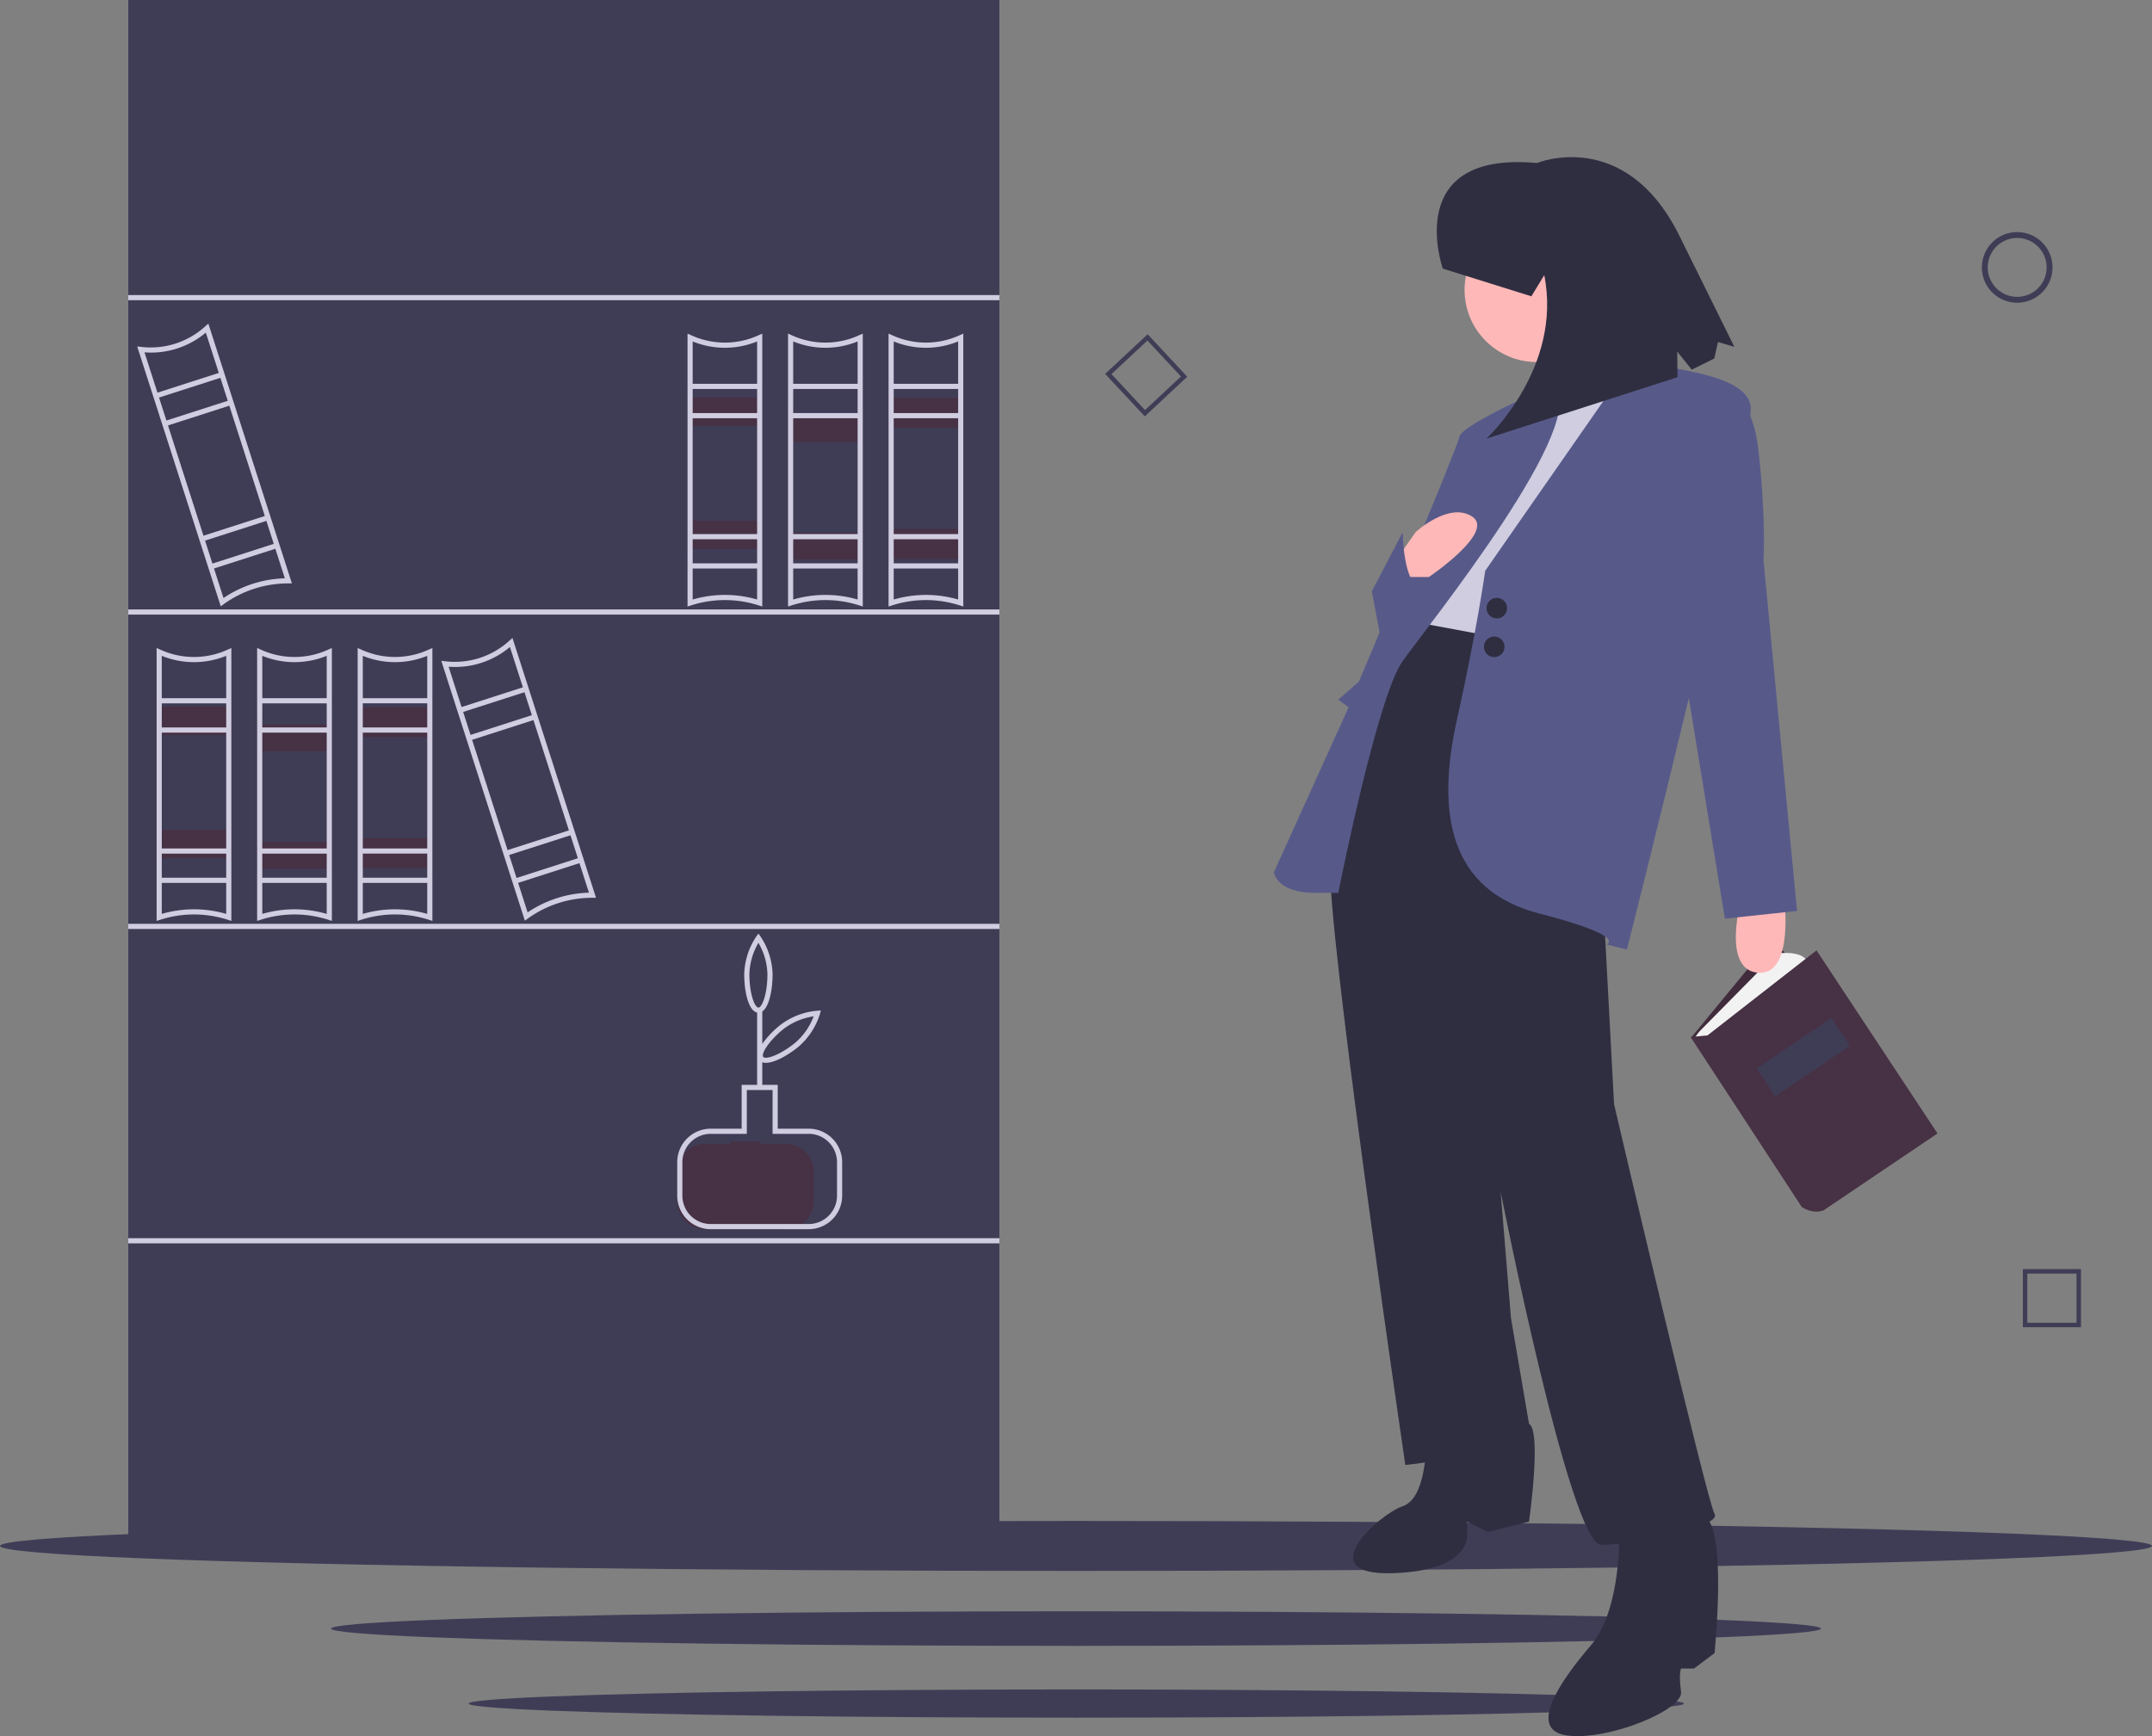 <svg id="b9a78677-c6ff-4166-85e2-4e2750d12f14" data-name="Layer 1" xmlns="http://www.w3.org/2000/svg" width="835" height="673.722" viewBox="0 0 835 673.722"><rect x="0" y="0" width="835" height="673.722" fill="#808080" stroke="none"/><title>bookshelves</title><rect x="49.771" width="338" height="597" fill="#3f3d56"/><ellipse cx="417.5" cy="599.922" rx="417.5" ry="9.697" fill="#3f3d56"/><ellipse cx="417.5" cy="631.997" rx="289.038" ry="6.714" fill="#3f3d56"/><ellipse cx="417.632" cy="661.089" rx="235.781" ry="5.477" fill="#3f3d56"/><rect x="49.771" y="114.5" width="338" height="2" fill="#d0cde1"/><rect x="49.771" y="236.5" width="338" height="2" fill="#d0cde1"/><rect x="49.771" y="358.5" width="338" height="2" fill="#d0cde1"/><rect x="49.771" y="480.5" width="338" height="2" fill="#d0cde1"/><path d="M387.298,379.246l-0.0 0L381.339,360.715l-1.146,1.016A31.398,31.398,0,0,1,355.255,369.75l-1.523-.157,5.959,18.531-0.0 0,4.09,12.719 0-0,13.763,42.797-0.0 0,4.09,12.718h0l4.518,14.048,1.113-.792a42.84,42.84,0,0,1,25.128-8.08l1.366-.006L409.242,447.481l0-0-4.09-12.719-0.0 0-13.763-42.797 0-0Zm-30.735-7.379a33.034,33.034,0,0,0,23.8-7.653l5.031,15.645-23.8,7.653Zm5.644,17.549,23.799-7.653,2.866,8.91-23.799,7.654Zm48.817,70.143a44.634,44.634,0,0,0-23.8,7.653l-3.687-11.466,23.8-7.653Zm-4.299-13.369-23.799,7.653-2.866-8.911,23.799-7.653ZM403.247,435.374l-23.8,7.653L365.685,400.23l23.8-7.654Z" transform="translate(-182.5 -113.139)" fill="#d0cde1"/><path d="M269.298,257.246l-0.0 0L263.339,238.715l-1.146,1.016A31.398,31.398,0,0,1,237.255,247.75l-1.523-.157,5.959,18.531-0.0 0,4.09,12.719 0-0,13.763,42.797-0.0 0,4.09,12.719 0-0,4.517,14.047,1.113-.792a42.84,42.84,0,0,1,25.128-8.081l1.366-.005L291.241,325.481l0-0-4.09-12.719-0.0 0-13.763-42.797 0-0Zm-30.735-7.379a33.023,33.023,0,0,0,23.8-7.653l5.031,15.645-23.8,7.653Zm5.644,17.549,23.799-7.653,2.866,8.91-23.799,7.654Zm48.817,70.143a44.64,44.64,0,0,0-23.8,7.653l-3.687-11.465,23.8-7.653Zm-4.299-13.369-23.799,7.653-2.866-8.911,23.799-7.653ZM285.247,313.374l-23.8,7.653L247.685,278.23l23.8-7.654Z" transform="translate(-182.5 -113.139)" fill="#d0cde1"/><path d="M965.192,230.618A13.707,13.707,0,1,1,978.899,216.912,13.722,13.722,0,0,1,965.192,230.618Zm0-25.129a11.422,11.422,0,1,0,11.422,11.422A11.435,11.435,0,0,0,965.192,205.489Z" transform="translate(-182.5 -113.139)" fill="#3f3d56"/><path d="M989.945,628.182H967.396V605.633h22.549Zm-20.814-1.735H988.21V607.368H969.13Z" transform="translate(-182.5 -113.139)" fill="#3f3d56"/><path d="M626.691,274.713l-15.38-16.489,16.489-15.38,15.38,16.489Zm-12.929-16.404,13.014,13.953L640.729,259.248l-13.014-13.953Z" transform="translate(-182.5 -113.139)" fill="#3f3d56"/><polygon points="687.908 364.153 656.188 402.64 703.133 458.044 734.43 421.249 687.908 364.153" fill="#473144"/><polygon points="687.908 364.153 656.188 402.64 703.133 458.044 734.43 421.249 687.908 364.153" opacity="0.1"/><path d="M839.957,516.202h0a15.942,15.942,0,0,1,2.586-3.453l29.134-29.536s10.15-1.692,12.265,3.383L846.724,517.048Z" transform="translate(-182.5 -113.139)" fill="#f2f2f2"/><path d="M838.476,515.568l43.139,65.977s4.229,2.961,8.459,1.269l44.196-29.817-46.946-71.053-42.293,32.989Z" transform="translate(-182.5 -113.139)" fill="#473144"/><rect x="864.722" y="516.886" width="34.971" height="12.967" transform="translate(-324.392 468.759) rotate(-33.95)" fill="#3f3d56"/><path d="M874.771,461.639s4,30-10,29-7-27-7-27Z" transform="translate(-182.5 -113.139)" fill="#ffb8b8"/><path d="M764.771,353.639l-17-2v-2l-16-2s-35,66-33,108,29,226,29,226,42-4,48-16l-7-41-4-49s27,137,39,137,47-7,44-12-39-159-39-159l-4-75-9-110Z" transform="translate(-182.5 -113.139)" fill="#2f2e41"/><circle cx="596.271" cy="112.5" r="28" fill="#ffb8b8"/><path d="M779.771,244.639s11,25,3,36,43-18,43-18-25-24-26-35Z" transform="translate(-182.5 -113.139)" fill="#ffb8b8"/><path d="M825.771,258.639s-26,16-47,10l-52,85,86,16,19-108Z" transform="translate(-182.5 -113.139)" fill="#d0cde1"/><path d="M813.771,255.639s4-5,9-2,37,4,39,17-48,211-48,211l-8-2s9-3-26-12-40-39-32-75,11-58,11-58Z" transform="translate(-182.5 -113.139)" fill="#575a89"/><path d="M785.066,262.547s-35.295,15.093-36.295,20.093-39,95-39,95l-8,7,4,3-29,64s1,8,16,8h9s15-76,25-90S801.361,275.454,785.066,262.547Z" transform="translate(-182.5 -113.139)" fill="#575a89"/><path d="M848.771,265.639s13-4,16,22,2,43,2,43l13,136-28,3-25-153Z" transform="translate(-182.5 -113.139)" fill="#575a89"/><path d="M735.771,674.639s0,20-9,23-36,27-4,26,29-16,29-16v-4l8,4,16-4s5-35,0-38S735.771,674.639,735.771,674.639Z" transform="translate(-182.5 -113.139)" fill="#2f2e41"/><path d="M810.771,707.639s1,30-11,44-25,33-9,35,45-10,44-17,0-9,0-9h5l8-6s5-49-4-53S810.771,707.639,810.771,707.639Z" transform="translate(-182.5 -113.139)" fill="#2f2e41"/><path d="M724.771,329.639l7-10s13-12,22-6-16.847,23.403-16.847,23.403H729.702l-2.931,2.002Z" transform="translate(-182.5 -113.139)" fill="#ffb8b8"/><circle cx="580.771" cy="236" r="4" fill="#2f2e41"/><circle cx="579.771" cy="251" r="4" fill="#2f2e41"/><path d="M714.771,342.639l12-23s.146,21.242,7.573,21.621l-15.573,22.379Z" transform="translate(-182.5 -113.139)" fill="#575a89"/><path d="M742.32,217.374s-16.173-45.819,36.546-40.976c0,0,33.892-14.05,54.94,27.598l21.65,43.746-6.377-1.882-1.412,6.39-8.749,4.33-5.647-7.008.134,9.955-74.16,23.828s29.631-27.361,22.444-63.452l-4.998,8.22Z" transform="translate(-182.5 -113.139)" fill="#2f2e41"/><path d="M498.271,568.039v11.05a10.921,10.921,0,0,1-10.766,11.05H456.036a10.921,10.921,0,0,1-10.766-11.05v-11.05a10.921,10.921,0,0,1,10.766-11.05h9.938v-.85h11.594v.85h9.938A10.921,10.921,0,0,1,498.271,568.039Z" transform="translate(-182.5 -113.139)" fill="#473144"/><path d="M496.271,551.139h-12v-17h-6v-8.78a4.169,4.169,0,0,0,1.41.23c3.22,0,8.23-2.69,12.54-6.17a27.587,27.587,0,0,0,8.42-12.79l.37-1.35-1.39.08a27.511,27.511,0,0,0-14.3,5.5,34.911,34.911,0,0,0-7.05,7.41v-12.63c2.63-1.77,4-8.16,4-14.5a27.505,27.505,0,0,0-4.69-14.58l-.81-1.13-.81,1.13a27.505,27.505,0,0,0-4.69,14.58c0,7.1,1.72,14.27,5,14.93v28.07h-6v17h-12a13.012,13.012,0,0,0-13,13v13a13.012,13.012,0,0,0,13,13h38a13.012,13.012,0,0,0,13-13v-13A13.012,13.012,0,0,0,496.271,551.139Zm-9.7-38.73a25.454,25.454,0,0,1,11.64-4.87,25.336,25.336,0,0,1-7.24,10.33c-6.09,4.9-11.45,6.51-12.32,5.42C477.771,522.209,480.491,517.319,486.571,512.409Zm-13.3-21.27a25.402,25.402,0,0,1,3.5-12.12,25.327,25.327,0,0,1,3.5,12.12c0,7.82-2.11,13-3.5,13S473.271,498.959,473.271,491.139Zm34,86a11.007,11.007,0,0,1-11,11h-38a11.007,11.007,0,0,1-11-11v-13a11.007,11.007,0,0,1,11-11h14v-17h10v17h14a11.007,11.007,0,0,1,11,11Z" transform="translate(-182.5 -113.139)" fill="#d0cde1"/><path d="M348.271,384.139v3.426h-25v-3.426h-2v68h2v-2.084h25v2.084h2v-68Zm0,54.269h-25V399.212h25Z" transform="translate(-182.5 -113.139)" fill="#473144"/><path d="M309.271,391.139v3.073h-25v-3.073h-2v61h2V450.27h25v1.869h2v-61Zm0,48.683h-25v-35.161h25Z" transform="translate(-182.5 -113.139)" fill="#473144"/><path d="M270.271,384.139v3.225h-25v-3.225h-2v64h2v-1.961h25v1.961h2v-64Zm0,51.077h-25V398.326h25Z" transform="translate(-182.5 -113.139)" fill="#473144"/><path d="M554.271,264.139v3.426h-25v-3.426h-2v68h2v-2.084h25v2.084h2v-68Zm0,54.269h-25V279.212h25Z" transform="translate(-182.5 -113.139)" fill="#473144"/><path d="M515.271,271.139v3.073h-25v-3.073h-2v61h2V330.27h25v1.869h2v-61Zm0,48.683h-25v-35.161h25Z" transform="translate(-182.5 -113.139)" fill="#473144"/><path d="M476.271,264.139v3.225h-25v-3.225h-2v64h2v-1.961h25v1.961h2v-64Zm0,51.077h-25V278.326h25Z" transform="translate(-182.5 -113.139)" fill="#473144"/><path d="M348.871,365.219a31.382,31.382,0,0,1-26.2,0l-1.4-.61v105.9l1.3-.42a42.826,42.826,0,0,1,26.4,0l1.3.42v-105.9Zm-25.6,77.17v-44.96h25v44.96Zm25,2v9.36h-25v-9.36Zm-25-48.96v-9.36h25v9.36Zm25,72.36a44.781,44.781,0,0,0-25,0v-12.04h25Zm0-83.72h-25v-16.43a33.082,33.082,0,0,0,25,0Z" transform="translate(-182.5 -113.139)" fill="#d0cde1"/><path d="M309.968,470.092l1.302.413V364.608l-1.402.616a31.391,31.391,0,0,1-26.195,0l-1.402-.616V470.505l1.302-.413A42.823,42.823,0,0,1,309.968,470.092Zm-.698-16.343h-25v-9.36h25Zm0-58.316h-25v-9.36h25Zm-25-27.794a33.058,33.058,0,0,0,25,0v16.434h-25Zm0,29.794h25v44.956h-25Zm0,58.316h25v12.043a44.633,44.633,0,0,0-25,0Z" transform="translate(-182.5 -113.139)" fill="#d0cde1"/><path d="M270.968,470.092l1.302.413V364.608l-1.402.616a31.391,31.391,0,0,1-26.195,0l-1.402-.616V470.505l1.302-.413A42.823,42.823,0,0,1,270.968,470.092Zm-.698-16.343h-25v-9.36h25Zm0-58.316h-25v-9.36h25Zm-25-27.794a33.058,33.058,0,0,0,25,0v16.434h-25Zm0,29.794h25v44.956h-25Zm0,58.316h25v12.043a44.633,44.633,0,0,0-25,0Z" transform="translate(-182.5 -113.139)" fill="#d0cde1"/><path d="M476.968,348.092l1.302.413V242.608l-1.402.616a31.391,31.391,0,0,1-26.195,0l-1.402-.616V348.505l1.302-.413A42.837,42.837,0,0,1,476.968,348.092Zm-.698-16.343h-25v-9.36h25Zm0-58.316h-25v-9.36h25Zm-25-27.794a33.058,33.058,0,0,0,25,0v16.434h-25Zm0,29.794h25v44.956h-25Zm0,58.316h25v12.043a44.644,44.644,0,0,0-25,0Z" transform="translate(-182.5 -113.139)" fill="#d0cde1"/><path d="M515.968,348.092l1.302.413V242.608l-1.402.616a31.391,31.391,0,0,1-26.195,0l-1.402-.616V348.505l1.302-.413A42.837,42.837,0,0,1,515.968,348.092Zm-.698-16.343h-25v-9.36h25Zm0-58.316h-25v-9.36h25Zm-25-27.794a33.058,33.058,0,0,0,25,0v16.434h-25Zm0,29.794h25v44.956h-25Zm0,58.316h25v12.043a44.644,44.644,0,0,0-25,0Z" transform="translate(-182.5 -113.139)" fill="#d0cde1"/><path d="M554.968,348.092l1.303.413V242.608l-1.402.616a31.391,31.391,0,0,1-26.195,0l-1.402-.616V348.505l1.302-.413A42.836,42.836,0,0,1,554.968,348.092Zm-.697-16.343h-25v-9.36h25Zm0-58.316h-25v-9.36h25Zm-25-27.794a33.058,33.058,0,0,0,25,0v16.434h-25Zm0,29.794h25v44.956h-25Zm0,70.359v-12.043h25v12.043a44.644,44.644,0,0,0-25,0Z" transform="translate(-182.5 -113.139)" fill="#d0cde1"/></svg>
